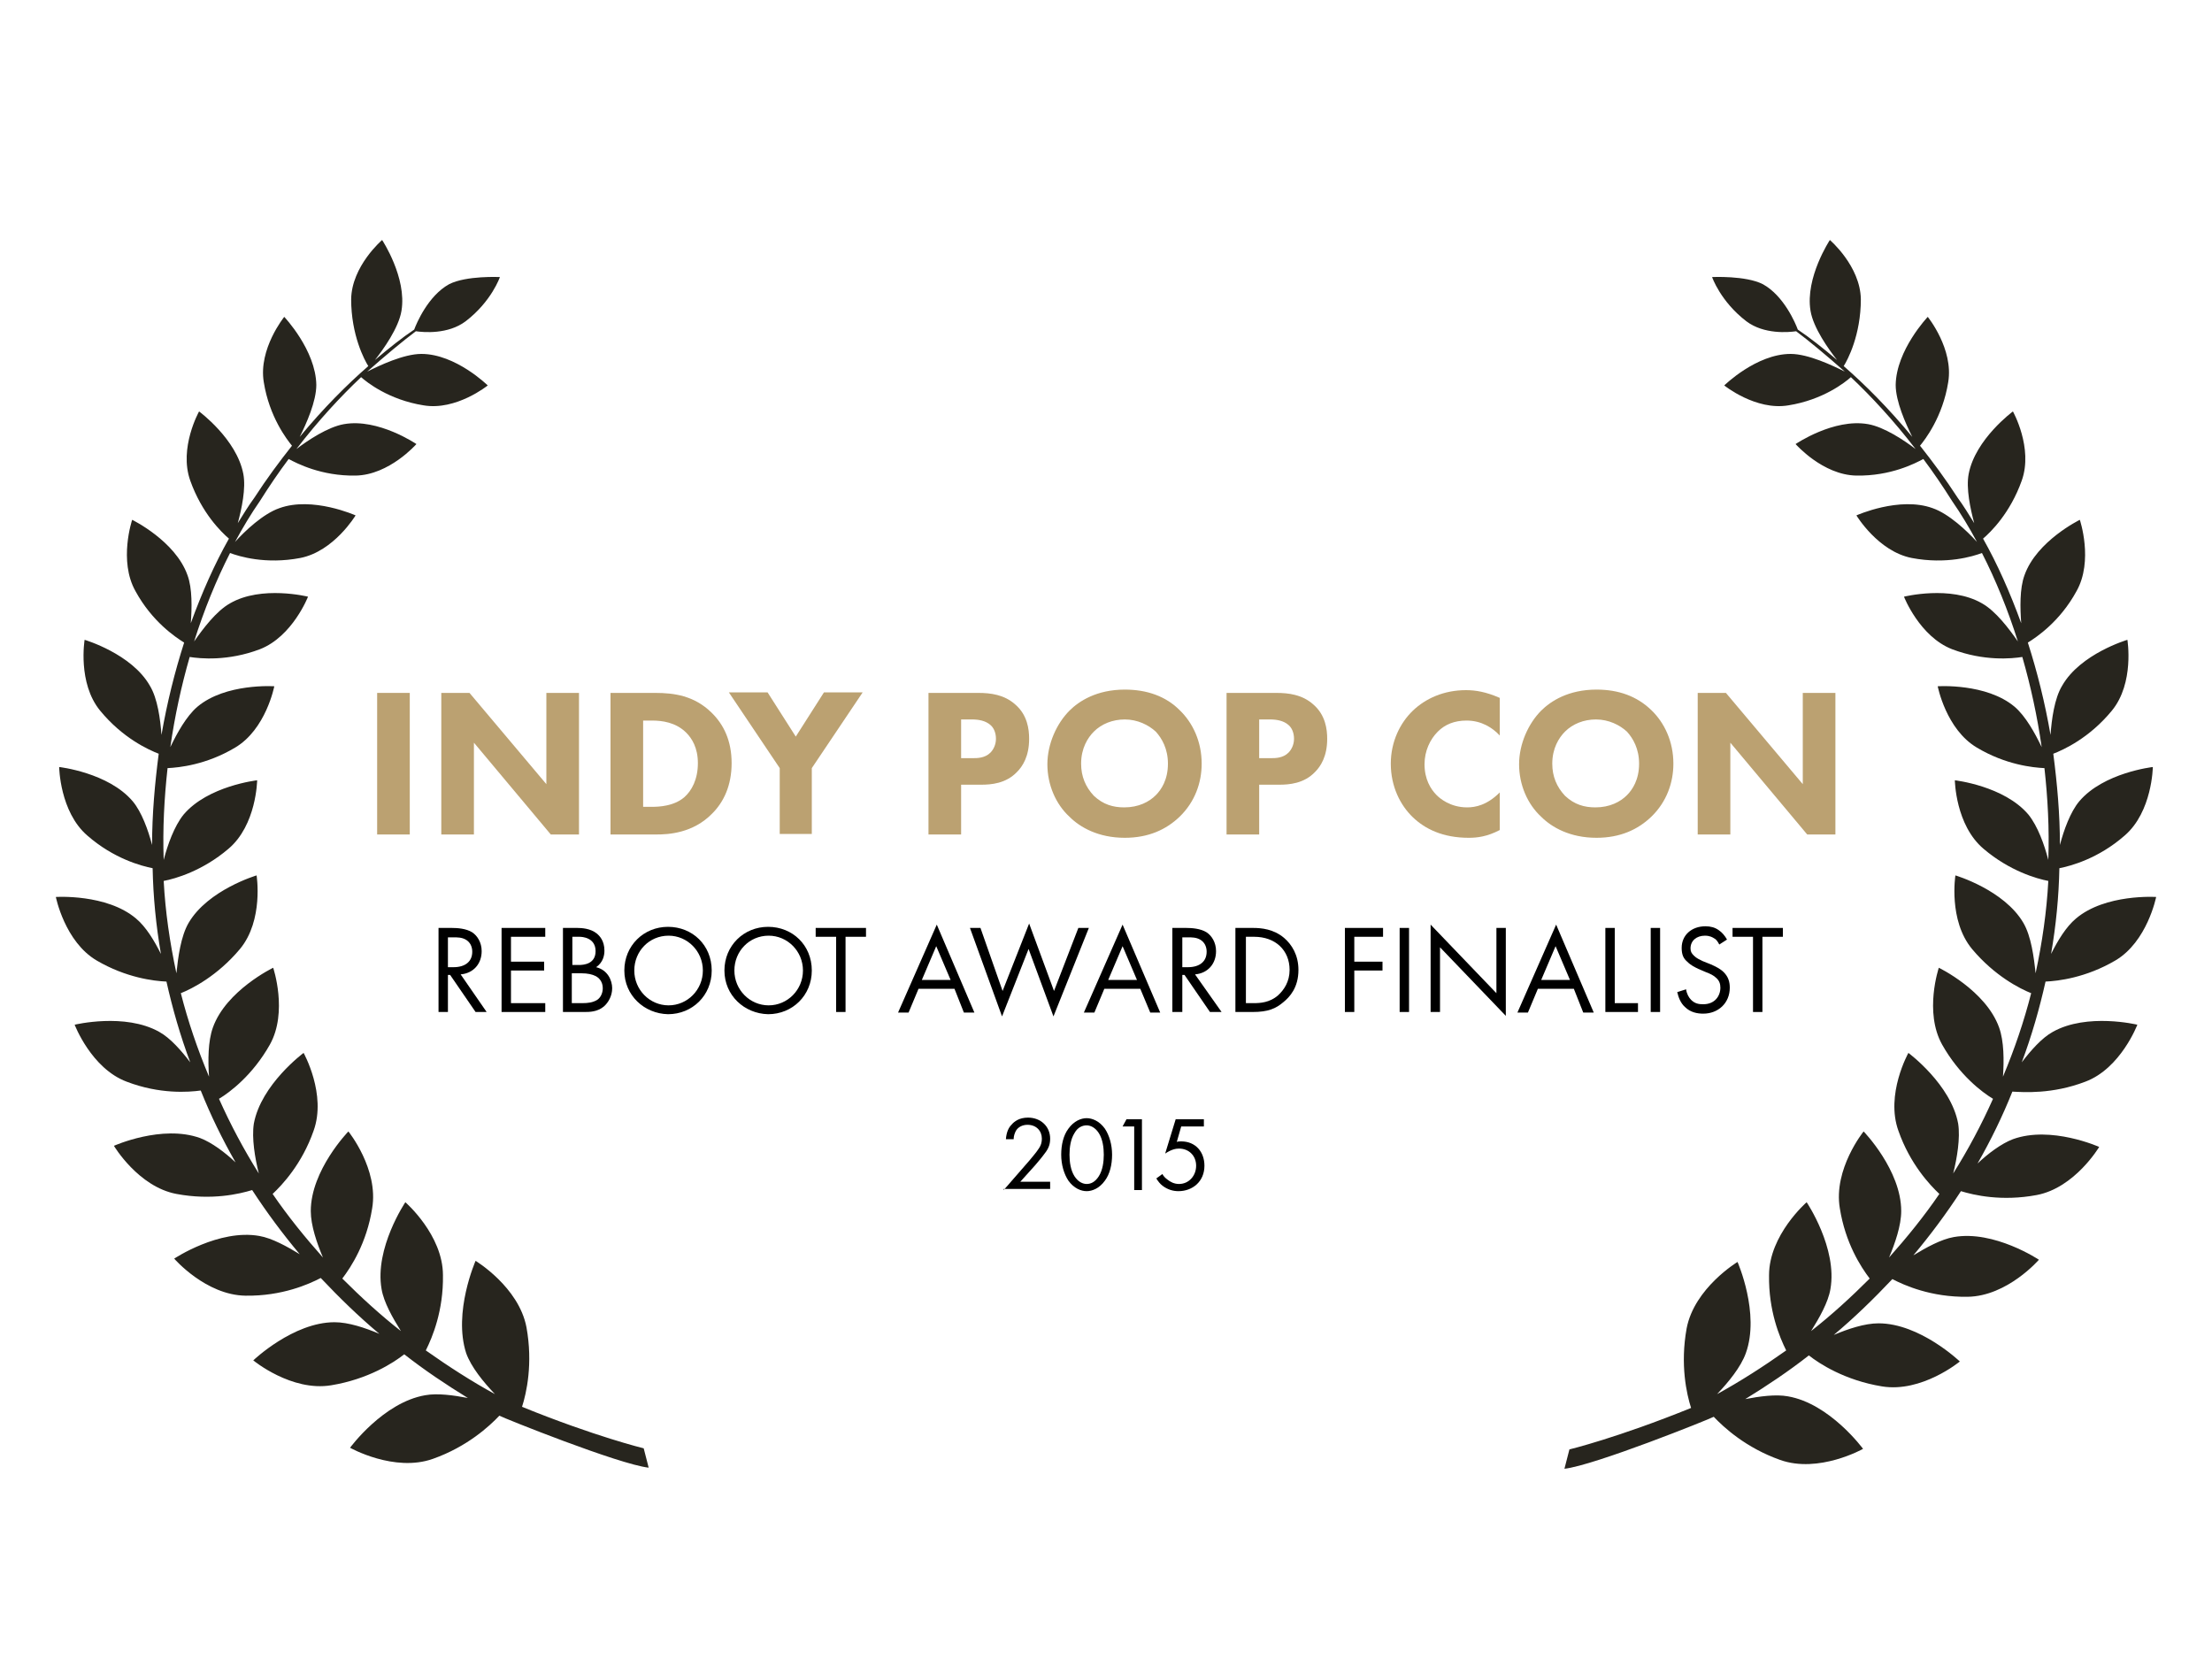 <?xml version="1.0" encoding="utf-8"?>
<!-- Generator: Adobe Illustrator 19.0.1, SVG Export Plug-In . SVG Version: 6.00 Build 0)  -->
<!DOCTYPE svg PUBLIC "-//W3C//DTD SVG 1.1//EN" "http://www.w3.org/Graphics/SVG/1.1/DTD/svg11.dtd">
<svg version="1.1" id="Layer_1" xmlns="http://www.w3.org/2000/svg" xmlns:xlink="http://www.w3.org/1999/xlink" x="0px" y="0px"
	 viewBox="0 0 400 300" enable-background="new 0 0 400 300" xml:space="preserve">
<g>
	<g>
		<path fill="#BBA171" d="M74.1,125.3v25.6h-5.9v-25.6H74.1z"/>
		<path fill="#BBA171" d="M79.8,150.9v-25.6h5.1l13.9,16.5v-16.5h5.9v25.6h-5.1l-13.9-16.6v16.6H79.8z"/>
		<path fill="#BBA171" d="M118.5,125.3c3.4,0,7,0.5,10.1,3.5c2.3,2.2,3.7,5.2,3.7,9.2c0,4-1.4,7-3.5,9.1c-3.5,3.6-8,3.8-10.1,3.8
			h-8.3v-25.6H118.5z M116.3,145.9h1.6c1.2,0,3.9-0.1,5.8-1.7c1.4-1.2,2.5-3.3,2.5-6.2c0-2.8-1.1-4.5-2.1-5.5
			c-1.9-1.9-4.4-2.2-6.2-2.2h-1.6V145.9z"/>
		<path fill="#BBA171" d="M141,138.9l-9.2-13.7h7l5.1,8l5.1-8h7l-9.2,13.7v11.9H141V138.9z"/>
		<path fill="#BBA171" d="M176.9,125.3c2.2,0,4.7,0.3,6.7,2.1c2.2,1.9,2.5,4.5,2.5,6.2c0,3.2-1.2,5-2.2,6c-2,2.1-4.7,2.3-6.5,2.3
			h-3.6v9h-5.9v-25.6H176.9z M173.8,137.1h2.1c0.8,0,2.2,0,3.2-1c0.5-0.5,1-1.4,1-2.5c0-1.1-0.4-2-1-2.5c-0.9-0.8-2.2-1-3.3-1h-2
			V137.1z"/>
		<path fill="#BBA171" d="M213.3,128.4c2.4,2.3,4,5.7,4,9.7c0,3.4-1.2,6.9-4,9.6c-2.4,2.3-5.6,3.8-9.9,3.8c-4.8,0-8.1-1.9-10-3.8
			c-2.5-2.3-4-5.8-4-9.5c0-3.7,1.7-7.4,4-9.7c1.7-1.7,4.9-3.8,10-3.8C207.4,124.7,210.8,125.9,213.3,128.4z M197.8,132.3
			c-1.1,1.1-2.3,3-2.3,5.8c0,2.3,0.8,4.2,2.3,5.8c1.7,1.6,3.5,2.1,5.5,2.1c2.6,0,4.5-1,5.7-2.2c1-1,2.2-2.8,2.2-5.7
			c0-2.7-1.1-4.6-2.2-5.8c-1.3-1.2-3.3-2.2-5.6-2.2C201.2,130.1,199.2,130.9,197.8,132.3z"/>
		<path fill="#BBA171" d="M230.8,125.3c2.2,0,4.7,0.3,6.7,2.1c2.2,1.9,2.5,4.5,2.5,6.2c0,3.2-1.2,5-2.2,6c-2,2.1-4.7,2.3-6.5,2.3
			h-3.6v9h-5.9v-25.6H230.8z M227.7,137.1h2.1c0.8,0,2.2,0,3.2-1c0.5-0.5,1-1.4,1-2.5c0-1.1-0.4-2-1-2.5c-0.9-0.8-2.2-1-3.3-1h-2
			V137.1z"/>
		<path fill="#BBA171" d="M271.2,150.1c-2.3,1.2-4.1,1.4-5.6,1.4c-4.7,0-7.9-1.6-10.1-3.7c-2.3-2.2-4-5.6-4-9.7c0-4,1.7-7.4,4-9.6
			c2.3-2.2,5.6-3.7,9.6-3.7c1.7,0,3.6,0.3,6.1,1.4v6.8c-1.3-1.4-3.3-2.7-6-2.7c-2.2,0-3.9,0.7-5.2,2c-1.4,1.4-2.4,3.5-2.4,5.9
			c0,2.7,1.1,4.5,2.2,5.6c0.5,0.5,2.4,2.2,5.5,2.2c1.5,0,3.6-0.4,5.9-2.7V150.1z"/>
		<path fill="#BBA171" d="M298.6,128.4c2.4,2.3,4,5.7,4,9.7c0,3.4-1.2,6.9-4,9.6c-2.4,2.3-5.6,3.8-9.9,3.8c-4.8,0-8.1-1.9-10-3.8
			c-2.5-2.3-4-5.8-4-9.5c0-3.7,1.7-7.4,4-9.7c1.7-1.7,4.9-3.8,10-3.8C292.7,124.7,296,125.9,298.6,128.4z M283,132.3
			c-1.1,1.1-2.3,3-2.3,5.8c0,2.3,0.8,4.2,2.3,5.8c1.7,1.6,3.5,2.1,5.5,2.1c2.6,0,4.5-1,5.7-2.2c1-1,2.2-2.8,2.2-5.7
			c0-2.7-1.1-4.6-2.2-5.8c-1.3-1.2-3.3-2.2-5.6-2.2C286.4,130.1,284.4,130.9,283,132.3z"/>
		<path fill="#BBA171" d="M307,150.9v-25.6h5.1l13.9,16.5v-16.5h5.9v25.6h-5.1l-13.9-16.6v16.6H307z"/>
		<path d="M81.7,167.8c1,0,2.6,0.1,3.7,0.8c0.9,0.6,1.7,1.8,1.7,3.4c0,2.3-1.5,4-3.8,4.2L88,183H86l-4.6-6.7h-0.4v6.7h-1.7v-15.2
			H81.7z M80.9,174.9H82c2.1,0,3.4-1,3.4-2.8c0-0.8-0.3-1.7-1.2-2.2c-0.7-0.4-1.5-0.4-2.2-0.4h-1V174.9z"/>
		<path d="M98.6,169.4h-6.2v4.5h6v1.6h-6v5.9h6.2v1.6h-7.9v-15.2h7.9V169.4z"/>
		<path d="M104.4,167.8c0.8,0,2.4,0.1,3.5,1c0.5,0.4,1.4,1.3,1.4,3.1c0,0.8-0.2,2.1-1.5,3c2.1,0.5,2.9,2.4,2.9,3.8s-0.7,2.6-1.5,3.3
			c-1.2,1-2.6,1-3.6,1h-3.8v-15.2H104.4z M103.4,174.5h1.3c0.9,0,3-0.2,3-2.5c0-2.5-2.5-2.6-2.9-2.6h-1.3V174.5z M103.4,181.4h1.9
			c1,0,1.9-0.1,2.7-0.6c0.6-0.4,1-1.2,1-2.1c0-1.2-0.7-1.9-1.3-2.2c-0.6-0.3-1.4-0.5-2.6-0.5h-1.7V181.4z"/>
		<path d="M112.9,175.5c0-4.5,3.5-7.9,7.9-7.9s7.9,3.3,7.9,7.9c0,4.5-3.5,7.9-7.9,7.9C116.5,183.3,112.9,180,112.9,175.5z
			 M114.7,175.5c0,3.5,2.8,6.3,6.2,6.3c3.4,0,6.2-2.8,6.2-6.3c0-3.5-2.8-6.3-6.2-6.3C117.4,169.2,114.7,172,114.7,175.5z"/>
		<path d="M131,175.5c0-4.5,3.5-7.9,7.9-7.9s7.9,3.3,7.9,7.9c0,4.5-3.5,7.9-7.9,7.9C134.6,183.3,131,180,131,175.5z M132.8,175.5
			c0,3.5,2.8,6.3,6.2,6.3c3.4,0,6.2-2.8,6.2-6.3c0-3.5-2.8-6.3-6.2-6.3C135.5,169.2,132.8,172,132.8,175.5z"/>
		<path d="M152.9,169.4V183h-1.7v-13.6h-3.7v-1.6h9.1v1.6H152.9z"/>
		<path d="M172.6,178.8h-6.5l-1.8,4.3h-1.9l7-15.9l6.8,15.9h-1.9L172.6,178.8z M171.9,177.2l-2.6-6.1l-2.6,6.1H171.9z"/>
		<path d="M177.3,167.8l4,11.4l4.8-12.2l4.5,12.2l4.4-11.4h1.9l-6.4,16l-4.5-12.2l-4.8,12.2l-5.8-16H177.3z"/>
		<path d="M206.2,178.8h-6.5l-1.8,4.3h-1.9l7-15.9l6.8,15.9H208L206.2,178.8z M205.6,177.2l-2.6-6.1l-2.6,6.1H205.6z"/>
		<path d="M214.5,167.8c1,0,2.6,0.1,3.7,0.8c0.9,0.6,1.7,1.8,1.7,3.4c0,2.3-1.5,4-3.8,4.2l4.8,6.8h-2.1l-4.6-6.7h-0.4v6.7H212v-15.2
			H214.5z M213.7,174.9h1.1c2.1,0,3.4-1,3.4-2.8c0-0.8-0.3-1.7-1.2-2.2c-0.7-0.4-1.5-0.4-2.2-0.4h-1V174.9z"/>
		<path d="M223.5,167.8h3.1c1.5,0,3.7,0.2,5.6,1.8c1.4,1.2,2.6,3.1,2.6,5.8c0,3.2-1.6,4.9-2.7,5.8c-1.4,1.2-2.8,1.8-5.6,1.8h-3.1
			V167.8z M225.2,181.4h1.5c1.2,0,2.9-0.1,4.4-1.4c1.1-1,2.1-2.5,2.1-4.6c0-3.6-2.6-6-6.4-6h-1.5V181.4z"/>
		<path d="M250.1,169.4h-5.2v4.5h5.1v1.6h-5.1v7.5h-1.7v-15.2h6.9V169.4z"/>
		<path d="M254.8,167.8V183h-1.7v-15.2H254.8z"/>
		<path d="M258.7,183v-15.8l11.9,12.4v-11.8h1.7v15.9l-11.9-12.4V183H258.7z"/>
		<path d="M284.6,178.8h-6.5l-1.8,4.3h-1.9l7-15.9l6.8,15.9h-1.9L284.6,178.8z M283.9,177.2l-2.6-6.1l-2.6,6.1H283.9z"/>
		<path d="M292,167.8v13.6h4.2v1.6h-5.9v-15.2H292z"/>
		<path d="M300.2,167.8V183h-1.7v-15.2H300.2z"/>
		<path d="M310.9,170.8c-0.2-0.4-0.5-0.9-0.9-1.1c-0.3-0.2-0.8-0.5-1.7-0.5c-1.5,0-2.6,0.9-2.6,2.3c0,0.6,0.2,0.9,0.6,1.3
			c0.5,0.5,1,0.7,1.6,1l1.5,0.6c0.9,0.4,1.7,0.8,2.3,1.4c0.8,0.8,1.1,1.7,1.1,2.8c0,2.8-2.1,4.7-4.8,4.7c-1,0-2.3-0.2-3.3-1.2
			c-0.8-0.7-1.2-1.8-1.4-2.7l1.6-0.5c0.1,0.8,0.5,1.5,0.9,1.9c0.7,0.7,1.4,0.8,2.2,0.8c2.1,0,3.1-1.5,3.1-3c0-0.7-0.2-1.3-0.8-1.8
			c-0.4-0.4-1-0.7-1.8-1l-1.4-0.6c-0.6-0.3-1.3-0.6-2-1.3c-0.7-0.6-1-1.3-1-2.5c0-2.3,1.8-3.9,4.3-3.9c0.9,0,1.7,0.2,2.4,0.7
			c0.6,0.4,1.1,1,1.5,1.7L310.9,170.8z"/>
		<path d="M318.7,169.4V183H317v-13.6h-3.7v-1.6h9.1v1.6H318.7z"/>
		<path d="M181.5,215.2l4.7-5.4c0.3-0.4,1.2-1.4,1.5-1.9c0.6-0.8,0.7-1.4,0.7-2c0-1.4-1-2.5-2.6-2.5c-0.9,0-1.7,0.4-2.1,1.1
			c-0.2,0.4-0.4,0.9-0.4,1.5h-1.4c0.1-1.3,0.5-2.1,1-2.6c0.5-0.6,1.4-1.3,3-1.3c2.3,0,4,1.6,4,3.8c0,0.9-0.2,1.7-1,2.7
			c-0.5,0.7-1.2,1.5-1.7,2.1l-2.7,3h5.4v1.3H181.5z"/>
		<path d="M193.2,213.5c-0.8-1.2-1.3-2.9-1.3-4.7c0-1.8,0.4-3.5,1.3-4.7c1-1.4,2.3-1.9,3.3-1.9c1,0,2.3,0.5,3.3,1.9
			c0.8,1.2,1.3,2.9,1.3,4.7c0,1.8-0.4,3.5-1.3,4.7c-1,1.4-2.3,1.9-3.3,1.9C195.5,215.4,194.2,214.9,193.2,213.5z M194.3,204.9
			c-0.7,1.1-0.9,2.6-0.9,3.9c0,1.3,0.2,2.8,0.9,3.9c0.7,1.1,1.6,1.4,2.2,1.4c0.7,0,1.5-0.3,2.2-1.4c0.7-1.1,0.9-2.6,0.9-3.9
			c0-1.3-0.2-2.8-0.9-3.9c-0.7-1.1-1.6-1.4-2.2-1.4C195.8,203.5,194.9,203.8,194.3,204.9z"/>
		<path d="M205.1,203.7H203l0.7-1.3h2.8v12.8h-1.4V203.7z"/>
		<path d="M217.7,203.7h-4.1l-0.8,2.8c0.2-0.1,0.5-0.1,0.8-0.1c2.6,0,4.2,1.9,4.2,4.4c0,2.9-2.2,4.6-4.7,4.6c-1,0-2-0.3-2.9-1
			c-0.4-0.3-0.8-0.8-1.1-1.3l1.1-0.8c0.2,0.4,0.5,0.7,0.9,1c0.5,0.4,1.2,0.8,2.1,0.8c1.8,0,3.1-1.5,3.1-3.3c0-1.8-1.3-3.1-3.1-3.1
			c-0.5,0-1.3,0.1-2.5,0.9l1.9-6.2h5.1V203.7z"/>
	</g>
</g>
<g>
	<g>
		<g>
			<path fill="#27251E" d="M377.1,195.6c6.4-2.4,9.4-10.3,9.4-10.3s-9.1-2.2-15.3,1.3c-2,1.1-4,3.4-5.6,5.5
				c1.8-4.8,3.2-9.7,4.3-14.6c2.3-0.1,7.3-0.7,12.6-3.8c5.8-3.4,7.4-11.5,7.4-11.5s-9.2-0.6-14.5,3.9c-1.8,1.5-3.3,4-4.5,6.4
				c0.9-5.2,1.4-10.4,1.5-15.5c2-0.4,7-1.7,11.8-5.9c5-4.3,5.1-12.4,5.1-12.4s-8.9,1-13.3,6.2c-1.6,1.9-2.8,5.2-3.5,7.9
				c0-5.6-0.5-11.1-1.2-16.5c1.8-0.7,6.5-2.8,10.6-7.8c4.1-5,2.8-12.8,2.8-12.8s-8.5,2.5-11.8,8.3c-1.4,2.3-1.9,6.1-2.1,8.9
				c-1-5.8-2.4-11.4-4.1-16.7c1.6-1,5.8-3.8,8.8-9.3c3.1-5.5,0.6-12.9,0.6-12.9s-7.8,3.8-10,10c-0.9,2.4-0.8,6-0.6,8.7
				c-2-5.5-4.3-10.7-6.9-15.3c1.4-1.2,4.9-4.6,7-10.5c2.1-5.9-1.6-12.5-1.6-12.5s-6.8,5-8,11.3c-0.5,2.6,0.3,6.3,1,8.9
				c-1-1.6-1.9-3.1-3-4.6c-2.2-3.4-4.5-6.5-6.8-9.4c0.9-1.1,4.1-5.2,5.1-11.5c1-6-3.7-11.8-3.7-11.8s-5.7,6-5.8,12.3
				c0,3,1.8,7,3,9.4c-4.3-5.2-8.5-9.4-12.4-12.8c0.7-1.1,3.1-5.6,3.1-12.1c-0.1-6-5.6-10.7-5.6-10.7s-4.5,6.8-3.5,12.8
				c0.5,3.1,3.3,7,4.8,8.9c-2.6-2.2-5-4.1-7.1-5.5c-0.4-1.1-2.5-6.1-6.3-8.2c-3.1-1.6-9.2-1.3-9.2-1.3s1.5,4.4,6.2,8
				c3.2,2.4,7.6,2,9,1.8c2.4,1.8,5.4,4.3,8.8,7.3c-2.2-1.1-6.6-3.2-9.8-3.2c-6.2,0-12,5.7-12,5.7s5.7,4.6,11.6,3.6
				c6.3-1,10.3-4.2,11.3-5.1c3.7,3.5,7.7,7.8,11.7,13c-2.1-1.6-5.7-4-8.6-4.5c-6.2-1.1-13.1,3.6-13.1,3.6s4.9,5.6,11,5.7
				c6.2,0.1,10.6-2.2,12.1-3c1.8,2.4,3.5,4.9,5.2,7.6c1.6,2.3,3.1,4.8,4.5,7.4c-1.8-2-5.1-5.1-8-6.1c-6-2.2-13.8,1.3-13.8,1.3
				s3.9,6.5,10,7.7c6.3,1.2,11.1-0.3,12.7-0.9c2.5,4.9,4.7,10.3,6.5,16c-1.6-2.3-4-5.5-6.5-6.9c-5.7-3.3-14.1-1.2-14.1-1.2
				s2.8,7.2,8.7,9.5c5.8,2.2,10.8,1.7,12.7,1.4c1.5,5.2,2.7,10.7,3.5,16.3c-1.2-2.5-2.9-5.6-4.9-7.3c-5.1-4.3-13.9-3.7-13.9-3.7
				s1.5,7.8,7.1,11.1c5.2,3.1,10.1,3.6,12.2,3.7c0.6,5.4,0.9,11,0.7,16.6c-0.7-2.7-1.9-6.1-3.6-8.2c-4.4-5.2-13.3-6.2-13.3-6.2
				s0.1,8.1,5.2,12.4c4.7,4,9.6,5.4,11.7,5.8c-0.3,5.6-1.1,11.1-2.3,16.7c-0.3-2.9-0.8-6.7-2.2-9.1c-3.5-6-12.3-8.6-12.3-8.6
				s-1.3,8.1,3,13.3c4.1,4.9,8.7,7.2,10.7,8c-1.3,5.1-3,10.1-5.1,15.1c0.2-2.9,0.2-6.4-0.7-8.9c-2.4-6.7-10.9-10.8-10.9-10.8
				s-2.7,8,0.6,13.9c3.1,5.5,7.2,8.6,9.2,9.8c-2.1,4.7-4.5,9.2-7.2,13.5c0.7-2.8,1.3-6.4,0.9-9c-1.3-7.1-9-12.8-9-12.8
				s-4.2,7.5-1.8,14.1c2.1,6,5.7,9.8,7.4,11.4c-2.8,4.1-5.9,7.9-9.1,11.5c1.1-2.6,2.2-5.8,2.2-8.4c0-7.4-6.8-14.4-6.8-14.4
				s-5.5,6.8-4.3,13.9c1,6.3,3.8,10.6,5.4,12.7c-3.4,3.4-6.9,6.6-10.6,9.5c1.5-2.4,3.1-5.2,3.5-7.6c1.3-7.4-4.3-15.7-4.3-15.7
				s-6.8,5.9-6.8,13.2c-0.1,6.4,1.9,11.2,3.1,13.6c-4.1,2.9-8.3,5.6-12.5,7.9c2.1-2.2,4.3-4.9,5.2-7.4c2.6-7.2-1.5-16.5-1.5-16.5
				s-7.8,4.7-9.2,12c-1.2,6.6,0,11.9,0.8,14.4c-13.3,5.4-22,7.5-22,7.5l-0.9,3.5c5.4-0.6,26.3-9,27-9.4c1.8,1.9,5.8,5.6,12,7.8
				c7,2.5,15-2,15-2s-6-8.2-13.6-9.5c-2.2-0.4-5.1,0-7.7,0.5c3.9-2.4,7.8-5,11.5-7.9c1.9,1.5,6.5,4.5,13.2,5.6
				c7.2,1.2,14.1-4.5,14.1-4.5s-7.2-6.9-14.7-6.9c-2.5,0-5.5,1-8.1,2.1c3.7-3.1,7.2-6.5,10.6-10.1c2.1,1.1,7,3.3,13.6,3.2
				c7.2-0.1,12.9-6.7,12.9-6.7s-8.1-5.4-15.4-4.1c-2.3,0.4-5,1.9-7.3,3.3c3.1-3.7,6-7.6,8.6-11.6c2.3,0.7,7.3,1.9,13.7,0.7
				c6.9-1.3,11.3-8.7,11.3-8.7s-8.7-3.9-15.6-1.4c-2.1,0.8-4.5,2.6-6.4,4.4c2.4-4.2,4.5-8.5,6.3-13
				C365.9,197.5,371.1,197.9,377.1,195.6z"/>
		</g>
		<path fill="#27251E" d="M22.9,195.6c-6.4-2.4-9.4-10.3-9.4-10.3s9.1-2.2,15.3,1.3c2,1.1,4,3.4,5.6,5.5c-1.8-4.8-3.2-9.7-4.3-14.6
			c-2.3-0.1-7.3-0.7-12.6-3.8c-5.8-3.4-7.4-11.5-7.4-11.5s9.2-0.6,14.5,3.9c1.8,1.5,3.3,4,4.5,6.4c-0.9-5.2-1.4-10.4-1.5-15.5
			c-2-0.4-7-1.7-11.8-5.9c-5-4.3-5.1-12.4-5.1-12.4s8.9,1,13.3,6.2c1.6,1.9,2.8,5.2,3.5,7.9c0-5.6,0.5-11.1,1.2-16.5
			c-1.8-0.7-6.5-2.8-10.6-7.8c-4.1-5-2.8-12.8-2.8-12.8s8.5,2.5,11.8,8.3c1.4,2.3,1.9,6.1,2.1,8.9c1-5.8,2.4-11.4,4.1-16.7
			c-1.6-1-5.8-3.8-8.8-9.3c-3.1-5.5-0.6-12.9-0.6-12.9s7.8,3.8,10,10c0.9,2.4,0.8,6,0.6,8.7c2-5.5,4.3-10.7,6.9-15.3
			c-1.4-1.2-4.9-4.6-7-10.5c-2.1-5.9,1.6-12.5,1.6-12.5s6.8,5,8,11.3c0.5,2.6-0.3,6.3-1,8.9c1-1.6,1.9-3.1,3-4.6
			c2.2-3.4,4.5-6.5,6.8-9.4c-0.9-1.1-4.1-5.2-5.1-11.5c-1-6,3.7-11.8,3.7-11.8s5.7,6,5.8,12.3c0,3-1.8,7-3,9.4
			c4.3-5.2,8.5-9.4,12.4-12.8c-0.7-1.1-3.1-5.6-3.1-12.1c0.1-6,5.6-10.7,5.6-10.7s4.5,6.8,3.5,12.8c-0.5,3.1-3.3,7-4.8,8.9
			c2.6-2.2,5-4.1,7.1-5.5c0.4-1.1,2.5-6.1,6.3-8.2c3.1-1.6,9.2-1.3,9.2-1.3s-1.5,4.4-6.2,8c-3.2,2.4-7.6,2-9,1.8
			c-2.4,1.8-5.4,4.3-8.8,7.3c2.2-1.1,6.6-3.2,9.8-3.2c6.2,0,12,5.7,12,5.7s-5.7,4.6-11.6,3.6c-6.3-1-10.3-4.2-11.3-5.1
			c-3.7,3.5-7.7,7.8-11.7,13c2.1-1.6,5.7-4,8.6-4.5c6.2-1.1,13.1,3.6,13.1,3.6s-4.9,5.6-11,5.7c-6.2,0.1-10.6-2.2-12.1-3
			c-1.8,2.4-3.5,4.9-5.2,7.6c-1.6,2.3-3.1,4.8-4.5,7.4c1.8-2,5.1-5.1,8-6.1c6-2.2,13.8,1.3,13.8,1.3s-3.9,6.5-10,7.7
			c-6.3,1.2-11.1-0.3-12.7-0.9c-2.5,4.9-4.7,10.3-6.5,16c1.6-2.3,4-5.5,6.5-6.9c5.7-3.3,14.1-1.2,14.1-1.2s-2.8,7.2-8.7,9.5
			c-5.8,2.2-10.8,1.7-12.7,1.4c-1.5,5.2-2.7,10.7-3.5,16.3c1.2-2.5,2.9-5.6,4.9-7.3c5.1-4.3,13.9-3.7,13.9-3.7s-1.5,7.8-7.1,11.1
			c-5.2,3.1-10.1,3.6-12.2,3.7c-0.6,5.4-0.9,11-0.7,16.6c0.7-2.7,1.9-6.1,3.6-8.2c4.4-5.2,13.3-6.2,13.3-6.2s-0.1,8.1-5.2,12.4
			c-4.7,4-9.6,5.4-11.7,5.8c0.3,5.6,1.1,11.1,2.3,16.7c0.3-2.9,0.8-6.7,2.2-9.1c3.5-6,12.3-8.6,12.3-8.6s1.3,8.1-3,13.3
			c-4.1,4.9-8.7,7.2-10.7,8c1.3,5.1,3,10.1,5.1,15.1c-0.2-2.9-0.2-6.4,0.7-8.9c2.4-6.7,10.9-10.8,10.9-10.8s2.7,8-0.6,13.9
			c-3.1,5.5-7.2,8.6-9.2,9.8c2.1,4.7,4.5,9.2,7.2,13.5c-0.7-2.8-1.3-6.4-0.9-9c1.3-7.1,9-12.8,9-12.8s4.2,7.5,1.8,14.1
			c-2.1,6-5.7,9.8-7.4,11.4c2.8,4.1,5.9,7.9,9.1,11.5c-1.1-2.6-2.2-5.8-2.2-8.4c0-7.4,6.8-14.4,6.8-14.4s5.5,6.8,4.3,13.9
			c-1,6.3-3.8,10.6-5.4,12.7c3.4,3.4,6.9,6.6,10.6,9.5c-1.5-2.4-3.1-5.2-3.5-7.6c-1.3-7.4,4.3-15.7,4.3-15.7s6.8,5.9,6.8,13.2
			c0.1,6.4-1.9,11.2-3.1,13.6c4.1,2.9,8.3,5.6,12.5,7.9c-2.1-2.2-4.3-4.9-5.2-7.4C81.9,237.3,86,228,86,228s7.8,4.7,9.2,12
			c1.2,6.6,0,11.9-0.8,14.4c13.3,5.4,22,7.5,22,7.5l0.9,3.5c-5.4-0.6-26.3-9-27-9.4c-1.8,1.9-5.8,5.6-12,7.8c-7,2.5-15-2-15-2
			s6-8.2,13.6-9.5c2.2-0.4,5.1,0,7.7,0.5c-3.9-2.4-7.8-5-11.5-7.9c-1.9,1.5-6.5,4.5-13.2,5.6c-7.2,1.2-14.1-4.5-14.1-4.5
			s7.2-6.9,14.7-6.9c2.5,0,5.5,1,8.1,2.1c-3.7-3.1-7.2-6.5-10.6-10.1c-2.1,1.1-7,3.3-13.6,3.2c-7.2-0.1-12.9-6.7-12.9-6.7
			s8.1-5.4,15.4-4.1c2.3,0.4,5,1.9,7.3,3.3c-3.1-3.7-6-7.6-8.6-11.6c-2.3,0.7-7.3,1.9-13.7,0.7c-6.9-1.3-11.3-8.7-11.3-8.7
			s8.7-3.9,15.6-1.4c2.1,0.8,4.5,2.6,6.4,4.4c-2.4-4.2-4.5-8.5-6.3-13C34.1,197.5,28.9,197.9,22.9,195.6z"/>
	</g>
</g>
</svg>
